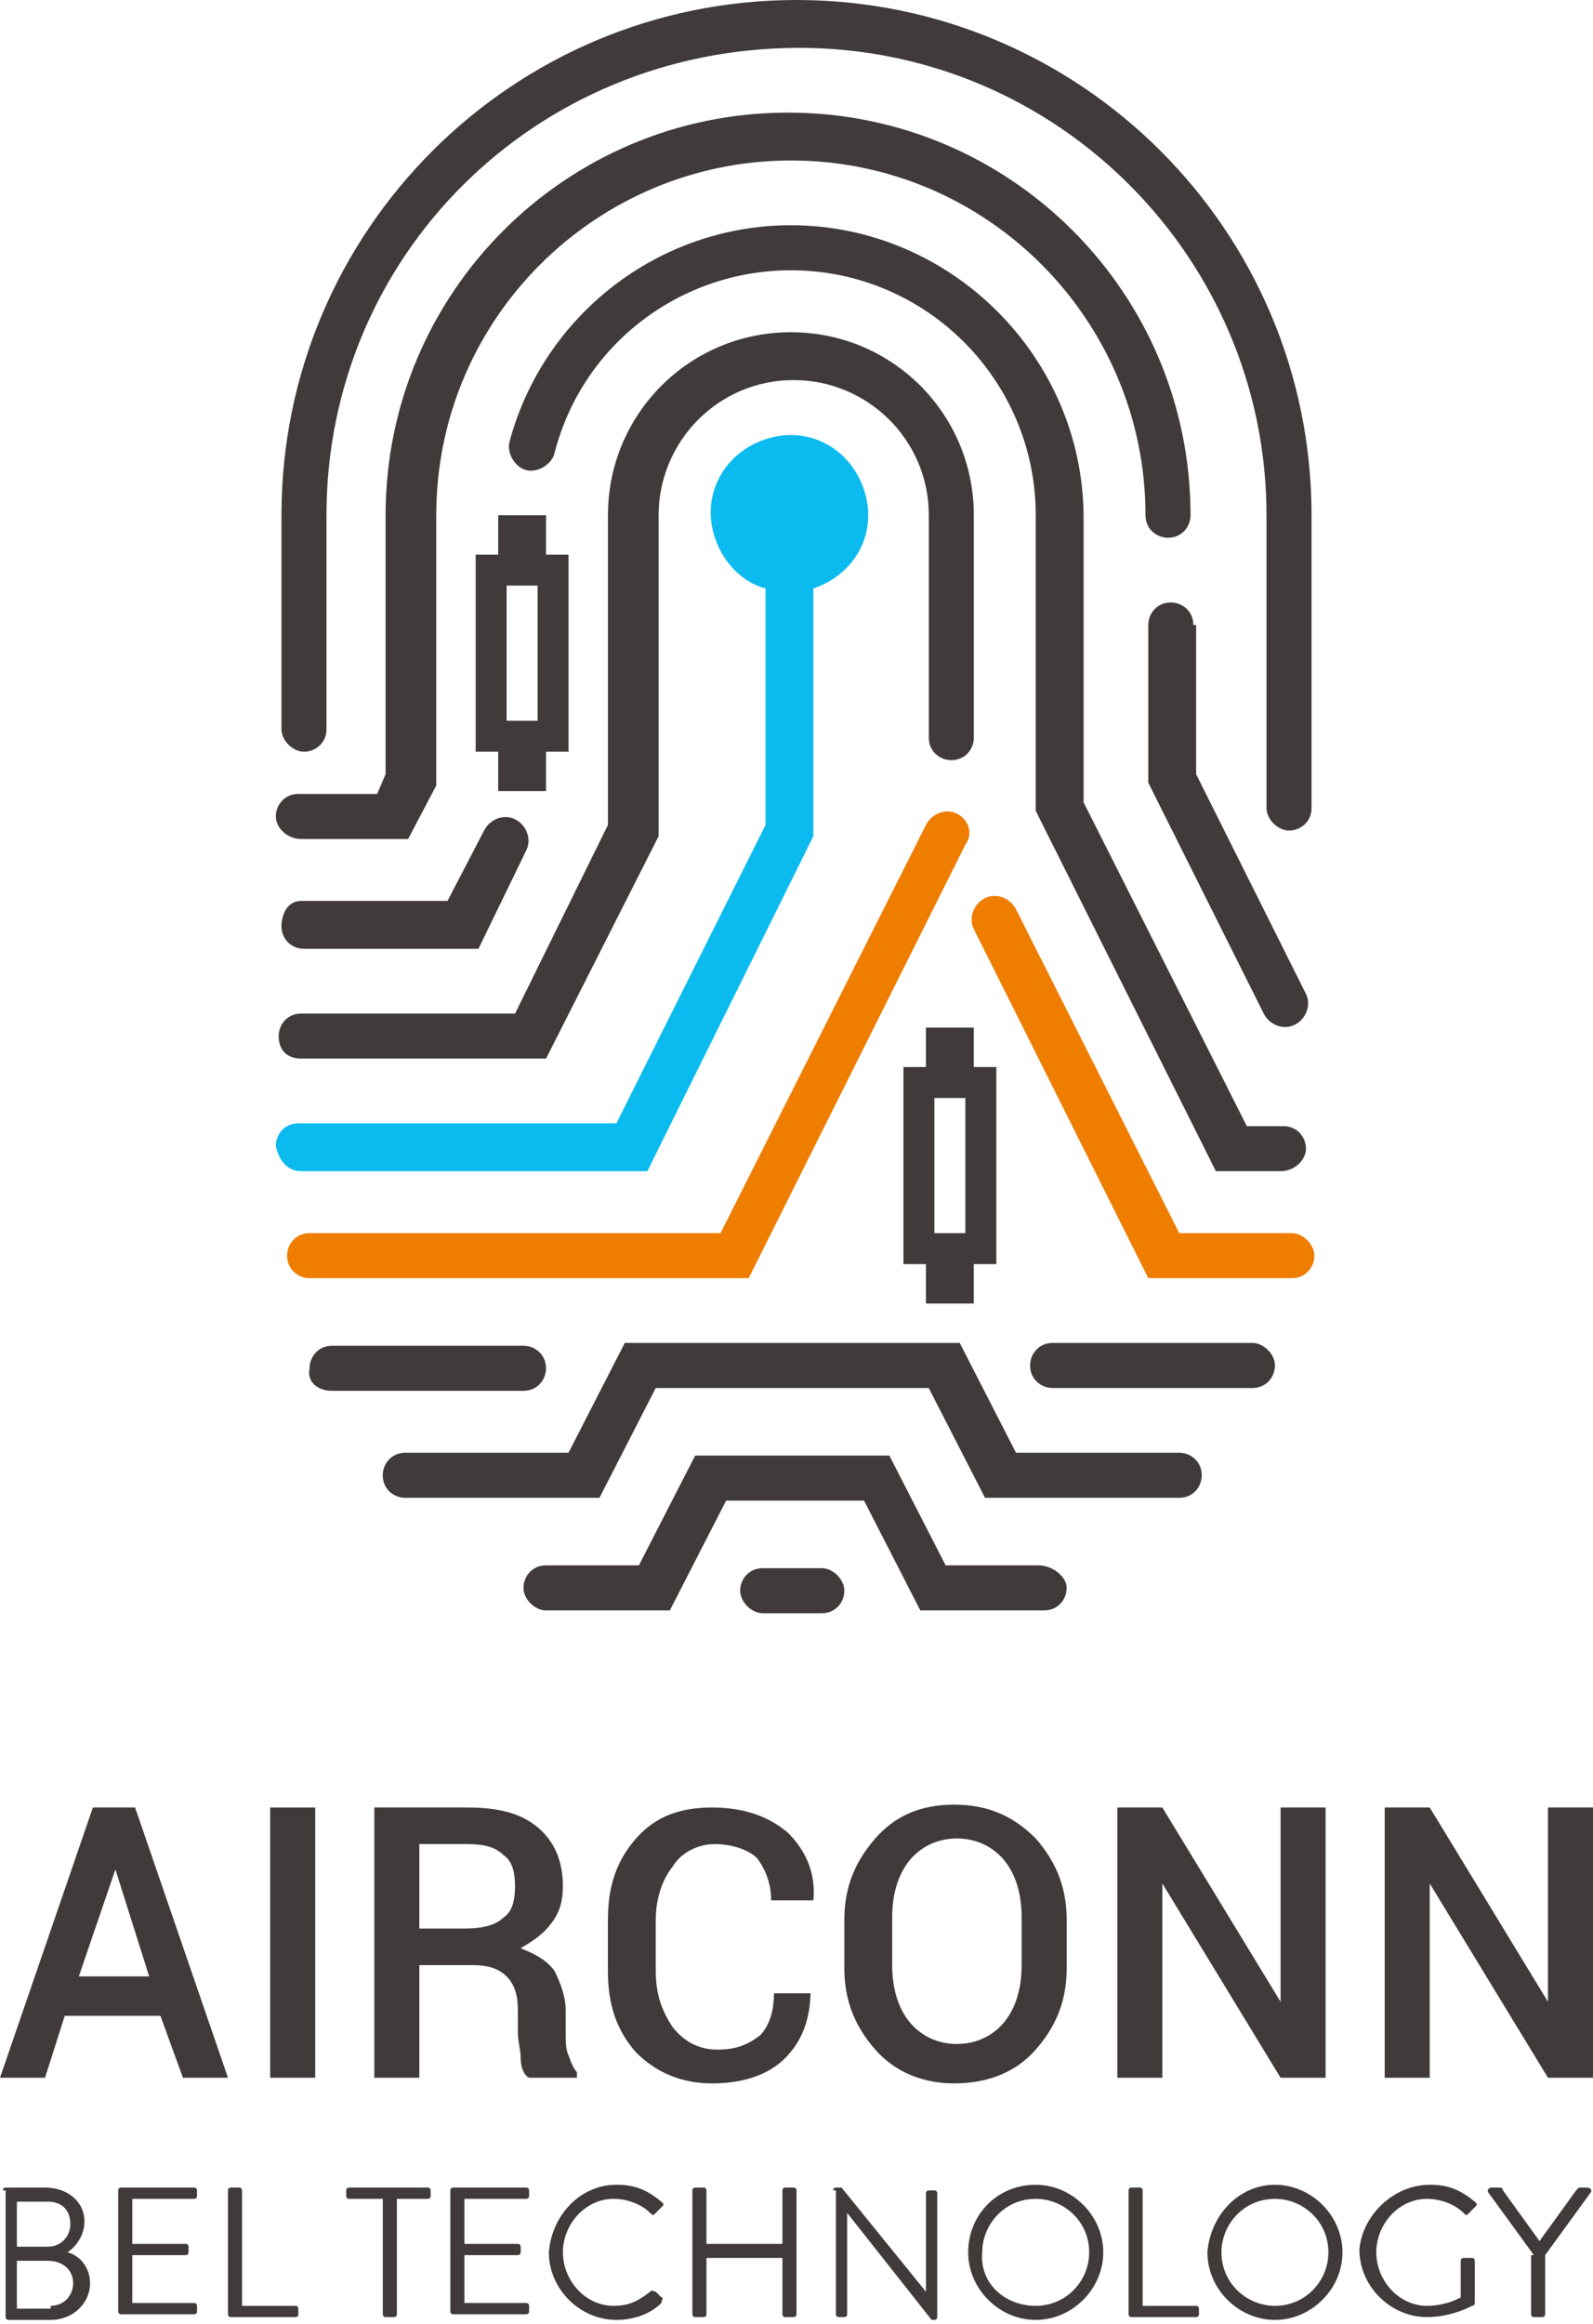 <svg width="72" height="105" viewBox="0 0 72 105" fill="none" xmlns="http://www.w3.org/2000/svg">
<path d="M44.013 48.212V46.431H41.851V48.212H40.833V57.116H41.851V58.897H44.013V57.116H45.031V48.212H44.013ZM43.632 55.717H42.232V49.611H43.632V55.717Z" fill="#403B3A"/>
<path d="M24.679 25.06V23.279H22.517V25.06H21.499V33.965H22.517V35.745H24.679V33.965H25.697V25.06H24.679ZM24.298 32.565H22.898V26.459H24.298V32.565Z" fill="#403B3A"/>
<path d="M37.144 72.89C37.78 72.89 38.162 72.381 38.162 71.872C38.162 71.364 37.653 70.855 37.144 70.855H34.473C33.837 70.855 33.455 71.364 33.455 71.872C33.455 72.381 33.964 72.89 34.473 72.89H37.144Z" fill="#403B3A"/>
<path d="M14.756 23.279V32.947C14.756 33.583 14.247 33.965 13.738 33.965C13.229 33.965 12.721 33.456 12.721 32.947V23.279C12.721 10.431 23.152 0 36 0C48.848 0 59.279 10.431 59.279 23.279V36.509C59.279 37.145 58.77 37.526 58.261 37.526C57.752 37.526 57.243 37.017 57.243 36.509V23.279C57.243 11.703 47.83 2.163 36.127 2.163C24.169 2.163 14.756 11.576 14.756 23.279Z" fill="#403B3A"/>
<path d="M53.936 28.24C53.936 27.604 53.427 27.222 52.918 27.222C52.282 27.222 51.9 27.731 51.9 28.24V35.364L57.116 45.795C57.37 46.304 58.006 46.558 58.515 46.304C59.024 46.049 59.279 45.413 59.024 44.904L54.063 34.982V28.24H53.936Z" fill="#403B3A"/>
<path d="M28.239 60.678L25.695 65.639H18.317C17.68 65.639 17.299 66.148 17.299 66.657C17.299 67.293 17.808 67.675 18.317 67.675H27.094L29.638 62.714H41.977L44.521 67.675H53.299C53.935 67.675 54.316 67.166 54.316 66.657C54.316 66.021 53.807 65.639 53.299 65.639H45.921L43.377 60.678H28.239Z" fill="#403B3A"/>
<path d="M13.612 37.908H18.446L19.718 35.491V23.279C19.718 14.375 26.968 7.251 35.746 7.251C44.65 7.251 51.774 14.502 51.774 23.279C51.774 23.915 52.283 24.297 52.792 24.297C53.428 24.297 53.809 23.788 53.809 23.279C53.809 13.23 45.668 5.088 35.619 5.088C25.569 5.088 17.428 13.23 17.428 23.279V34.982L17.046 35.873H13.485C12.848 35.873 12.467 36.382 12.467 36.89C12.467 37.399 12.976 37.908 13.612 37.908Z" fill="#403B3A"/>
<path d="M46.939 70.728H42.741L40.197 65.767H31.42L28.876 70.728H24.678C24.042 70.728 23.66 71.237 23.66 71.745C23.66 72.254 24.169 72.763 24.678 72.763H30.275L32.819 67.802H39.052L41.596 72.763H47.194C47.83 72.763 48.211 72.254 48.211 71.745C48.211 71.237 47.575 70.728 46.939 70.728Z" fill="#403B3A"/>
<path d="M43.251 36.763C42.742 36.509 42.106 36.763 41.852 37.272L32.566 55.717H26.714H26.46H13.993C13.357 55.717 12.976 56.226 12.976 56.735C12.976 57.371 13.484 57.752 13.993 57.752H26.46H26.714H33.838L43.633 38.162C44.014 37.654 43.76 37.018 43.251 36.763Z" fill="#EF7D00"/>
<path d="M15.01 62.841H23.66C24.296 62.841 24.678 62.332 24.678 61.823C24.678 61.187 24.169 60.806 23.66 60.806H15.01C14.374 60.806 13.992 61.315 13.992 61.823C13.865 62.459 14.374 62.841 15.01 62.841Z" fill="#403B3A"/>
<path d="M13.611 40.706H20.226L21.88 37.526C22.134 37.017 22.77 36.763 23.279 37.017C23.788 37.272 24.042 37.908 23.788 38.417L21.625 42.869H13.738C13.102 42.869 12.721 42.36 12.721 41.851C12.721 41.342 12.975 40.706 13.611 40.706Z" fill="#403B3A"/>
<path d="M57.881 52.918H54.955L46.813 36.636V23.279C46.813 17.173 41.852 12.212 35.746 12.212C30.785 12.212 26.333 15.519 25.061 20.48C24.934 20.989 24.298 21.371 23.789 21.244C23.28 21.116 22.898 20.48 23.026 19.971C24.552 14.247 29.768 10.177 35.746 10.177C42.997 10.177 48.976 16.155 48.976 23.406V36.254L56.354 50.883H58.008C58.644 50.883 59.026 51.392 59.026 51.901C59.026 52.41 58.517 52.918 57.881 52.918Z" fill="#403B3A"/>
<path d="M13.612 47.83H24.68L29.768 37.781V23.279C29.768 19.972 32.439 17.173 35.874 17.173C39.181 17.173 41.98 19.845 41.98 23.279V33.329C41.98 33.965 42.489 34.346 42.997 34.346C43.633 34.346 44.015 33.837 44.015 33.329V23.279C44.015 18.7 40.326 15.011 35.747 15.011C31.167 15.011 27.478 18.7 27.478 23.279V37.272L23.28 45.795H13.612C12.976 45.795 12.595 46.304 12.595 46.813C12.595 47.449 12.976 47.83 13.612 47.83Z" fill="#403B3A"/>
<path d="M13.612 52.919H29.258L36.764 37.781V26.587C38.672 25.951 39.689 24.042 39.053 22.134C38.417 20.226 36.509 19.209 34.601 19.845C32.693 20.481 31.675 22.389 32.311 24.297C32.693 25.442 33.583 26.332 34.601 26.587V37.272L27.859 50.756H13.485C12.848 50.756 12.467 51.265 12.467 51.774C12.594 52.41 12.976 52.919 13.612 52.919Z" fill="#0BBBEF"/>
<path d="M56.607 60.678H47.575C46.939 60.678 46.558 61.187 46.558 61.696C46.558 62.332 47.066 62.714 47.575 62.714H56.607C57.243 62.714 57.625 62.205 57.625 61.696C57.625 61.187 57.116 60.678 56.607 60.678Z" fill="#403B3A"/>
<path d="M58.388 55.717H53.3L45.922 41.088C45.668 40.579 45.032 40.325 44.523 40.579C44.014 40.834 43.76 41.47 44.014 41.979L51.901 57.752H58.134C58.261 57.752 58.261 57.752 58.388 57.752C59.024 57.752 59.406 57.243 59.406 56.735C59.406 56.226 58.897 55.717 58.388 55.717Z" fill="#EF7D00"/>
<path d="M7.251 91.081H2.926L2.035 93.879H0L4.198 81.668H6.106L10.304 93.879H8.269L7.251 91.081ZM3.562 89.3H6.742L5.216 84.466L3.562 89.3Z" fill="#403B3A"/>
<path d="M14.247 93.879H12.212V81.668H14.247V93.879Z" fill="#403B3A"/>
<path d="M18.953 88.791V93.879H16.918V81.668H21.116C22.515 81.668 23.533 81.922 24.296 82.558C25.059 83.194 25.441 84.084 25.441 85.229C25.441 85.865 25.314 86.374 24.932 86.883C24.55 87.392 24.169 87.646 23.533 88.028C24.169 88.282 24.678 88.537 25.059 89.046C25.314 89.554 25.568 90.19 25.568 90.826V91.844C25.568 92.226 25.568 92.607 25.695 92.862C25.823 93.243 25.95 93.498 26.077 93.625V93.879H23.914C23.66 93.752 23.533 93.371 23.533 92.989C23.533 92.607 23.406 92.226 23.406 91.844V90.826C23.406 90.19 23.278 89.682 22.897 89.3C22.515 88.918 22.006 88.791 21.37 88.791H18.953ZM18.953 87.137H20.989C21.752 87.137 22.388 87.01 22.77 86.629C23.151 86.374 23.278 85.865 23.278 85.229C23.278 84.593 23.151 84.084 22.77 83.83C22.388 83.448 21.879 83.321 21.116 83.321H18.953V87.137Z" fill="#403B3A"/>
<path d="M36.635 89.936C36.635 91.208 36.253 92.226 35.49 92.989C34.726 93.752 33.582 94.134 32.182 94.134C30.783 94.134 29.638 93.625 28.748 92.735C27.857 91.717 27.476 90.572 27.476 89.046V86.756C27.476 85.229 27.857 84.084 28.748 83.067C29.638 82.049 30.783 81.668 32.182 81.668C33.582 81.668 34.726 82.049 35.617 82.812C36.38 83.576 36.889 84.593 36.762 85.865H34.854C34.854 85.102 34.599 84.466 34.218 83.957C33.836 83.576 33.073 83.321 32.309 83.321C31.546 83.321 30.783 83.703 30.401 84.339C29.892 84.975 29.638 85.865 29.638 86.756V89.046C29.638 90.063 29.892 90.826 30.401 91.59C30.91 92.226 31.546 92.607 32.437 92.607C33.327 92.607 33.836 92.353 34.345 91.971C34.726 91.59 34.981 90.954 34.981 90.063H36.635V89.936Z" fill="#403B3A"/>
<path d="M48.212 88.919C48.212 90.445 47.703 91.59 46.812 92.608C45.922 93.625 44.65 94.134 43.123 94.134C41.724 94.134 40.452 93.625 39.561 92.608C38.671 91.59 38.162 90.445 38.162 88.919V86.756C38.162 85.23 38.671 84.085 39.561 83.067C40.452 82.049 41.597 81.54 43.123 81.54C44.65 81.54 45.795 82.049 46.812 83.067C47.703 84.085 48.212 85.23 48.212 86.756V88.919ZM46.176 86.629C46.176 85.611 45.922 84.721 45.413 84.085C44.904 83.449 44.141 83.067 43.25 83.067C42.36 83.067 41.597 83.449 41.088 84.085C40.579 84.721 40.325 85.611 40.325 86.629V88.791C40.325 89.809 40.579 90.7 41.088 91.335C41.597 91.972 42.36 92.353 43.25 92.353C44.141 92.353 44.904 91.972 45.413 91.335C45.922 90.7 46.176 89.809 46.176 88.791V86.629Z" fill="#403B3A"/>
<path d="M59.914 93.879H57.879L52.536 85.102V93.879H50.501V81.668H52.536L57.879 90.445V81.668H59.914V93.879Z" fill="#403B3A"/>
<path d="M71.999 93.879H69.964L64.621 85.102V93.879H62.586V81.668H64.621L69.964 90.445V81.668H71.999V93.879Z" fill="#403B3A"/>
<path d="M0.127 98.968C0.127 98.841 0.254 98.841 0.254 98.841H2.035C3.053 98.841 3.816 99.477 3.816 100.368C3.816 101.004 3.434 101.512 3.053 101.767C3.562 101.894 4.07 102.403 4.07 103.166C4.07 104.057 3.307 104.82 2.289 104.82H0.381C0.254 104.82 0.254 104.693 0.254 104.693V98.968H0.127ZM2.289 104.184C2.926 104.184 3.307 103.675 3.307 103.166C3.307 102.53 2.798 102.148 2.162 102.148H0.763V104.311H2.289V104.184ZM2.162 101.512C2.798 101.512 3.18 101.004 3.18 100.495C3.18 99.859 2.798 99.477 2.162 99.477H0.763V101.512H2.162Z" fill="#403B3A"/>
<path d="M5.343 98.968C5.343 98.841 5.47 98.841 5.47 98.841H8.777C8.905 98.841 8.905 98.968 8.905 98.968V99.223C8.905 99.35 8.777 99.35 8.777 99.35H5.979V101.385H8.396C8.523 101.385 8.523 101.512 8.523 101.512V101.767C8.523 101.894 8.396 101.894 8.396 101.894H5.979V104.057H8.777C8.905 104.057 8.905 104.184 8.905 104.184V104.438C8.905 104.565 8.777 104.565 8.777 104.565H5.47C5.343 104.565 5.343 104.438 5.343 104.438V98.968Z" fill="#403B3A"/>
<path d="M10.304 98.968C10.304 98.841 10.431 98.841 10.431 98.841H10.812C10.94 98.841 10.94 98.968 10.94 98.968V104.184H13.357C13.484 104.184 13.484 104.311 13.484 104.311V104.565C13.484 104.693 13.357 104.693 13.357 104.693H10.431C10.304 104.693 10.304 104.565 10.304 104.565V98.968Z" fill="#403B3A"/>
<path d="M17.174 99.35H15.775C15.648 99.35 15.648 99.223 15.648 99.223V98.968C15.648 98.841 15.775 98.841 15.775 98.841H19.337C19.464 98.841 19.464 98.968 19.464 98.968V99.223C19.464 99.35 19.337 99.35 19.337 99.35H17.937V104.565C17.937 104.693 17.81 104.693 17.81 104.693H17.428C17.301 104.693 17.301 104.565 17.301 104.565V99.35H17.174Z" fill="#403B3A"/>
<path d="M20.354 98.968C20.354 98.841 20.481 98.841 20.481 98.841H23.788C23.915 98.841 23.915 98.968 23.915 98.968V99.223C23.915 99.35 23.788 99.35 23.788 99.35H20.99V101.385H23.407C23.534 101.385 23.534 101.512 23.534 101.512V101.767C23.534 101.894 23.407 101.894 23.407 101.894H20.99V104.057H23.788C23.915 104.057 23.915 104.184 23.915 104.184V104.438C23.915 104.565 23.788 104.565 23.788 104.565H20.481C20.354 104.565 20.354 104.438 20.354 104.438V98.968Z" fill="#403B3A"/>
<path d="M27.859 98.714C28.749 98.714 29.258 98.968 29.894 99.477C30.021 99.604 30.021 99.604 29.894 99.731L29.64 99.986C29.512 100.113 29.512 100.113 29.385 99.986C29.003 99.604 28.367 99.35 27.732 99.35C26.459 99.35 25.442 100.495 25.442 101.767C25.442 103.039 26.459 104.184 27.732 104.184C28.495 104.184 28.876 103.929 29.385 103.548C29.512 103.42 29.512 103.548 29.64 103.548L29.894 103.802C30.021 103.802 29.894 103.929 29.894 104.056C29.385 104.565 28.622 104.82 27.859 104.82C26.205 104.82 24.806 103.42 24.806 101.767C24.933 100.113 26.205 98.714 27.859 98.714Z" fill="#403B3A"/>
<path d="M31.293 98.968C31.293 98.841 31.42 98.841 31.42 98.841H31.802C31.929 98.841 31.929 98.968 31.929 98.968V101.385H35.364V98.968C35.364 98.841 35.491 98.841 35.491 98.841H35.872C36 98.841 36 98.968 36 98.968V104.565C36 104.693 35.872 104.693 35.872 104.693H35.491C35.364 104.693 35.364 104.565 35.364 104.565V102.021H31.929V104.565C31.929 104.693 31.802 104.693 31.802 104.693H31.42C31.293 104.693 31.293 104.565 31.293 104.565V98.968Z" fill="#403B3A"/>
<path d="M37.654 98.968C37.654 98.841 37.782 98.841 37.782 98.841H38.036L41.852 103.548V99.096C41.852 98.968 41.979 98.968 41.979 98.968H42.234C42.361 98.968 42.361 99.096 42.361 99.096V104.693C42.361 104.82 42.234 104.82 42.234 104.82H42.107L38.29 99.986V104.565C38.29 104.693 38.163 104.693 38.163 104.693H37.909C37.782 104.693 37.782 104.565 37.782 104.565V98.968H37.654Z" fill="#403B3A"/>
<path d="M46.812 98.714C48.465 98.714 49.865 100.113 49.865 101.767C49.865 103.42 48.465 104.82 46.812 104.82C45.158 104.82 43.759 103.42 43.759 101.767C43.759 100.113 45.031 98.714 46.812 98.714ZM46.812 104.184C48.211 104.184 49.229 103.039 49.229 101.767C49.229 100.367 48.084 99.35 46.812 99.35C45.413 99.35 44.395 100.495 44.395 101.767C44.268 103.166 45.413 104.184 46.812 104.184Z" fill="#403B3A"/>
<path d="M51.01 98.968C51.01 98.841 51.137 98.841 51.137 98.841H51.519C51.646 98.841 51.646 98.968 51.646 98.968V104.184H54.063C54.19 104.184 54.19 104.311 54.19 104.311V104.565C54.19 104.693 54.063 104.693 54.063 104.693H51.137C51.01 104.693 51.01 104.565 51.01 104.565V98.968Z" fill="#403B3A"/>
<path d="M57.624 98.714C59.278 98.714 60.677 100.113 60.677 101.767C60.677 103.42 59.278 104.82 57.624 104.82C55.971 104.82 54.571 103.42 54.571 101.767C54.699 100.113 55.971 98.714 57.624 98.714ZM57.624 104.184C59.024 104.184 60.041 103.039 60.041 101.767C60.041 100.367 58.896 99.35 57.624 99.35C56.225 99.35 55.207 100.495 55.207 101.767C55.207 103.166 56.352 104.184 57.624 104.184Z" fill="#403B3A"/>
<path d="M64.622 98.714C65.512 98.714 66.021 98.968 66.657 99.477C66.784 99.604 66.784 99.604 66.657 99.731C66.53 99.859 66.53 99.859 66.403 99.986C66.275 100.113 66.275 100.113 66.148 99.986C65.766 99.604 65.13 99.35 64.494 99.35C63.222 99.35 62.205 100.495 62.205 101.767C62.205 103.039 63.222 104.184 64.494 104.184C65.385 104.184 66.021 103.802 66.021 103.802V102.657V102.53V102.148C66.021 102.021 66.148 102.021 66.148 102.021H66.53C66.657 102.021 66.657 102.148 66.657 102.148V104.056C66.657 104.056 66.657 104.184 66.53 104.184C66.53 104.184 65.639 104.692 64.494 104.692C62.841 104.692 61.441 103.293 61.441 101.639C61.569 100.113 62.968 98.714 64.622 98.714Z" fill="#403B3A"/>
<path d="M69.328 101.894L67.293 99.096C67.166 98.968 67.293 98.841 67.42 98.841H67.802C67.802 98.841 67.929 98.841 67.929 98.968L69.583 101.258L71.236 98.968L71.364 98.841H71.745C71.872 98.841 72 98.968 71.872 99.096L69.837 101.894V104.565C69.837 104.693 69.71 104.693 69.71 104.693H69.328C69.201 104.693 69.201 104.565 69.201 104.565V101.894H69.328Z" fill="#403B3A"/>
</svg>
